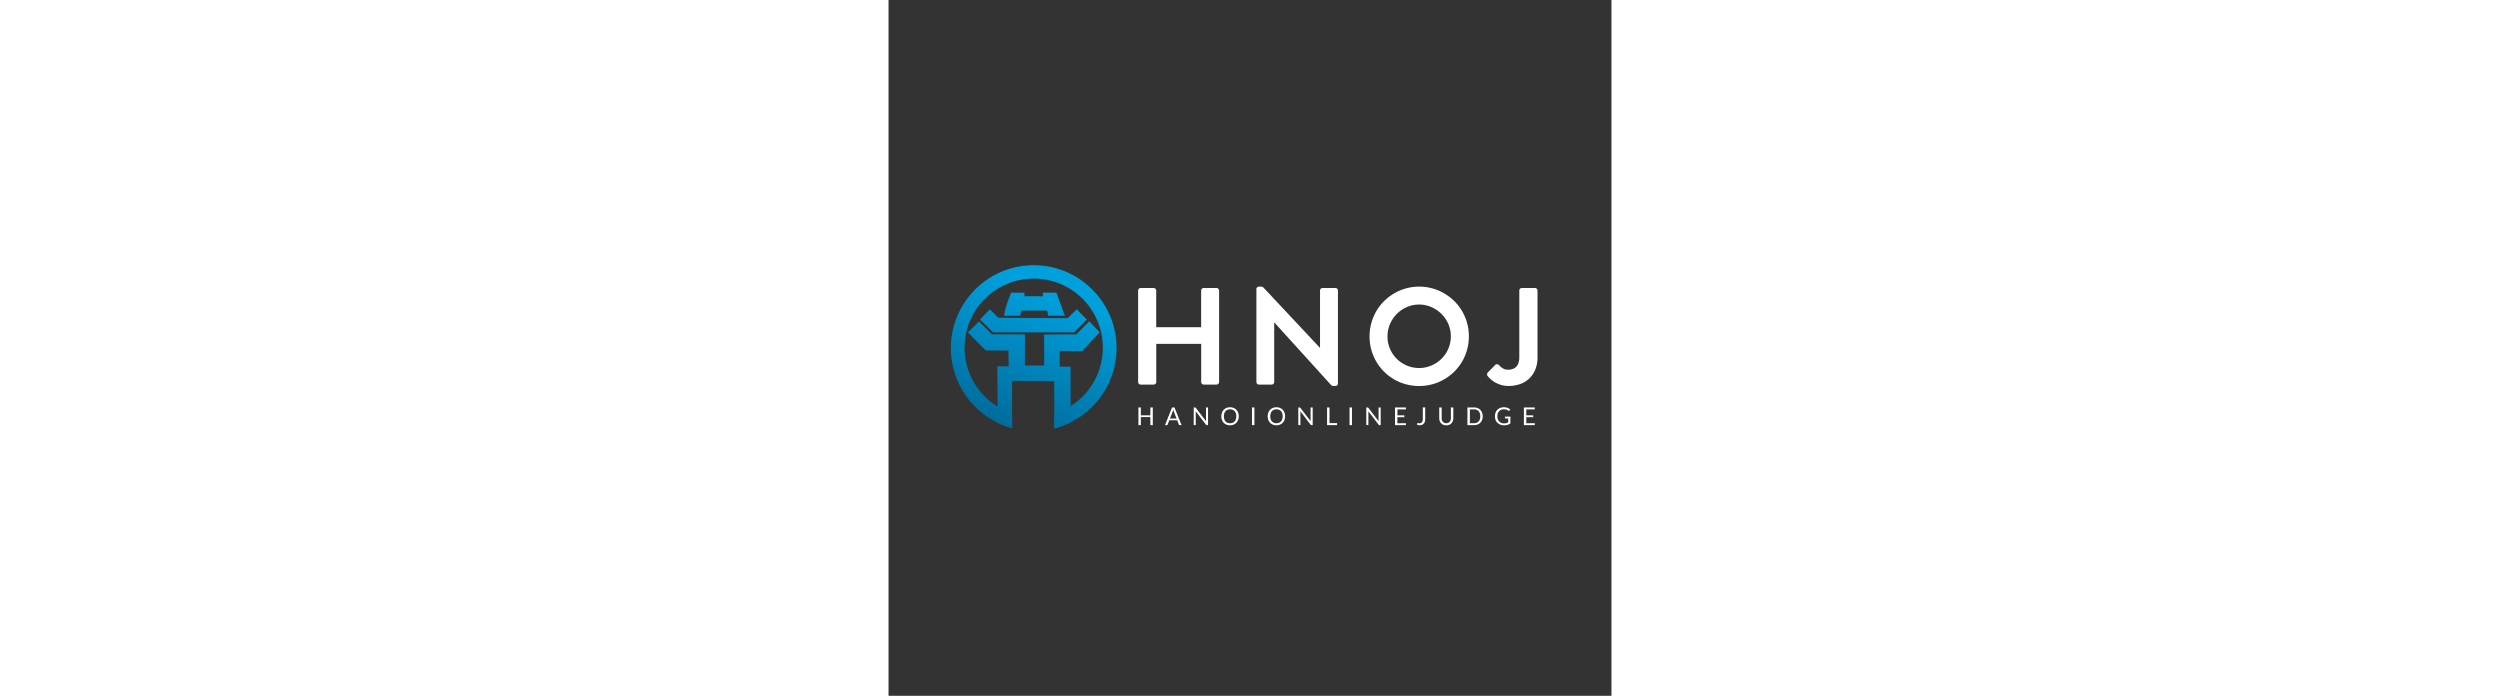 <svg width="1200" height="334" id="Layer_1" data-name="Layer 1" xmlns="http://www.w3.org/2000/svg" xmlns:xlink="http://www.w3.org/1999/xlink" viewBox="0 0 595.28 572.98"><rect x="0" y="0" width="595.28" height="572.98" fill="#333333" stroke="none"/><defs><style>.cls-1{fill:#fff;}.cls-2{fill:url(#linear-gradient);}.cls-3{fill:url(#linear-gradient-2);}.cls-4{fill:url(#linear-gradient-3);}.cls-5{fill:url(#linear-gradient-4);}</style><linearGradient id="linear-gradient" x1="146.73" y1="213.52" x2="92.41" y2="359.64" gradientUnits="userSpaceOnUse"><stop offset="0.2" stop-color="#00a0dd"/><stop offset="1" stop-color="#006796"/></linearGradient><linearGradient id="linear-gradient-2" x1="137.97" y1="210.26" x2="83.64" y2="356.38" xlink:href="#linear-gradient"/><linearGradient id="linear-gradient-3" x1="138.84" y1="210.58" x2="84.51" y2="356.7" xlink:href="#linear-gradient"/><linearGradient id="linear-gradient-4" x1="144.15" y1="212.56" x2="89.82" y2="358.68" xlink:href="#linear-gradient"/></defs><path class="cls-1" d="M205.52,239.29a2.13,2.13,0,0,1,2.16-2.15h10.57a2.13,2.13,0,0,1,2.16,2.15v30.12h37V239.29a2.08,2.08,0,0,1,.63-1.53,2.11,2.11,0,0,1,1.53-.62h10.46a2.13,2.13,0,0,1,2.16,2.15v75.24a2.08,2.08,0,0,1-.63,1.53,2.06,2.06,0,0,1-1.53.62H259.61a2.13,2.13,0,0,1-2.16-2.15V283.16h-37v31.37a2.08,2.08,0,0,1-.63,1.53,2.06,2.06,0,0,1-1.53.62H207.68a2,2,0,0,1-1.53-.62,2.08,2.08,0,0,1-.63-1.53Z"/><path class="cls-1" d="M302.91,238.05a1.9,1.9,0,0,1,.63-1.48,2.16,2.16,0,0,1,1.53-.57h1.7a2.68,2.68,0,0,1,1.94.79l46.36,49.44h.23V239.29a2.12,2.12,0,0,1,2.16-2.15h10.45a2.12,2.12,0,0,1,2.16,2.15v76.49a1.92,1.92,0,0,1-.62,1.47,2.21,2.21,0,0,1-1.54.57h-1.59a2.62,2.62,0,0,1-1.93-.79L317.8,265.66h-.23v48.87a2.11,2.11,0,0,1-.62,1.53,2.08,2.08,0,0,1-1.54.62H305.07a2,2,0,0,1-1.53-.62,2.08,2.08,0,0,1-.63-1.53Z"/><path class="cls-1" d="M396.1,277A41,41,0,0,1,408,248a41.38,41.38,0,0,1,13-8.75,41,41,0,0,1,31.93,0,42.19,42.19,0,0,1,13,8.75,40.13,40.13,0,0,1,8.75,13,40.61,40.61,0,0,1,3.18,16A40.44,40.44,0,0,1,465.87,306a41.51,41.51,0,0,1-13,8.69,41.67,41.67,0,0,1-31.93,0A40.32,40.32,0,0,1,399.28,293,40.19,40.19,0,0,1,396.1,277Zm14.77,0a25.45,25.45,0,0,0,2,10.12A25.91,25.91,0,0,0,426.78,301,26,26,0,0,0,447,301a26.85,26.85,0,0,0,8.35-5.57A26,26,0,0,0,461,266.91a26.39,26.39,0,0,0-5.63-8.35,27.36,27.36,0,0,0-8.35-5.69,25.41,25.41,0,0,0-20.23,0,26.5,26.5,0,0,0-13.87,14A25.44,25.44,0,0,0,410.87,277Z"/><path class="cls-1" d="M493.26,309.53a2.24,2.24,0,0,1,.23-2.85l5.91-6a2.18,2.18,0,0,1,3.41.12,16.22,16.22,0,0,0,2.89,2.44,8.13,8.13,0,0,0,4.61,1.19,11.3,11.3,0,0,0,3.35-.51,7.75,7.75,0,0,0,3-1.7,8,8,0,0,0,2-3.19,14.32,14.32,0,0,0,.74-4.94V239.29a2.07,2.07,0,0,1,.62-1.53,2.12,2.12,0,0,1,1.54-.62h10.68a2.13,2.13,0,0,1,2.16,2.15v54.78a26.36,26.36,0,0,1-1.88,10.34,21.22,21.22,0,0,1-5.11,7.44,20.8,20.8,0,0,1-7.56,4.49,28.45,28.45,0,0,1-9.32,1.48,21.17,21.17,0,0,1-6.65-1,24.21,24.21,0,0,1-5-2.28,19.52,19.52,0,0,1-3.52-2.73A22.48,22.48,0,0,1,493.26,309.53Z"/><path class="cls-2" d="M119.55,218.38a68.27,68.27,0,0,0-17.76,134.18l0-12.2a56.91,56.91,0,1,1,48.13-5.94,56,56,0,0,1-13.47,6.22l0,12.14a68.27,68.27,0,0,0-16.91-134.4Z"/><path class="cls-3" d="M100.92,241s-4.7,11-5.85,19h13.38l.71-4.25h21.45l.89,4.25h13.65l-6.92-19H127.07L127,244l-15.07-.09V241Z"/><polygon class="cls-4" points="75.31 263.1 83.46 254.68 90.46 261.68 147.54 262.03 154.98 254.68 163.31 263.1 152.86 273.64 86.03 273.64 75.31 263.1"/><path class="cls-5" d="M140.89,289v12.94h9l.06,32.5,0,13.35a68,68,0,0,1-13.47,5l0-12.14-.06-27H101.72l0,26.75,0,12.2a68.16,68.16,0,0,1-11.88-4.42l-.07-13.31-.17-33.27,9.3.09-.18-13-18.61-.09-14.8-14.89,9.22-9,10.63,10.64h27.12V301h15.87V275.5l26.5-.17,10.63-10.73,8.6,9L159.5,289.15Z"/><path class="cls-1" d="M217.6,335.52v14.54h-2v-6.62h-7.84v6.62h-2V335.52h2V342h7.84v-6.48Z"/><path class="cls-1" d="M241.26,350.06h-1.52a.62.62,0,0,1-.42-.13.9.9,0,0,1-.25-.33l-1.36-3.52h-6.53l-1.36,3.52a.64.64,0,0,1-.23.32.62.62,0,0,1-.43.14h-1.52l5.82-14.54h2Zm-4.1-5.4-2.28-5.92c-.07-.17-.14-.38-.21-.61s-.15-.48-.22-.75a10.27,10.27,0,0,1-.43,1.37l-2.29,5.91Z"/><path class="cls-1" d="M263.09,335.52v14.54h-1a.82.82,0,0,1-.4-.08,1,1,0,0,1-.31-.27l-8.41-11,0,.5c0,.16,0,.32,0,.46v10.36H251.3V335.52h1.24l.17.05.14.1.15.17,8.41,10.95,0-.51c0-.16,0-.32,0-.47v-10.3Z"/><path class="cls-1" d="M288.37,342.79a8.51,8.51,0,0,1-.52,3,6.87,6.87,0,0,1-1.46,2.35,6.5,6.5,0,0,1-2.27,1.53,7.72,7.72,0,0,1-2.93.54,7.63,7.63,0,0,1-2.92-.54,6.5,6.5,0,0,1-2.27-1.53,6.87,6.87,0,0,1-1.46-2.35,8.91,8.91,0,0,1,0-6,7,7,0,0,1,1.46-2.35,6.66,6.66,0,0,1,2.27-1.54,7.63,7.63,0,0,1,2.92-.55,7.72,7.72,0,0,1,2.93.55,6.66,6.66,0,0,1,2.27,1.54,7,7,0,0,1,1.46,2.35A8.55,8.55,0,0,1,288.37,342.79Zm-2,0a7.46,7.46,0,0,0-.37-2.4,5,5,0,0,0-1-1.8,4.35,4.35,0,0,0-1.62-1.13,5.43,5.43,0,0,0-2.13-.4,5.34,5.34,0,0,0-2.12.4,4.47,4.47,0,0,0-1.63,1.13,5,5,0,0,0-1,1.8,8,8,0,0,0,0,4.81,5,5,0,0,0,1,1.79,4.47,4.47,0,0,0,1.63,1.13,5.52,5.52,0,0,0,2.12.39,5.61,5.61,0,0,0,2.13-.39,4.35,4.35,0,0,0,1.62-1.13,5,5,0,0,0,1-1.79A7.48,7.48,0,0,0,286.35,342.79Z"/><path class="cls-1" d="M301.27,350.06h-2V335.52h2Z"/><path class="cls-1" d="M326.55,342.79a8.51,8.51,0,0,1-.52,3,6.87,6.87,0,0,1-1.46,2.35,6.5,6.5,0,0,1-2.27,1.53,8.22,8.22,0,0,1-5.86,0,6.55,6.55,0,0,1-2.26-1.53,6.72,6.72,0,0,1-1.46-2.35,8.91,8.91,0,0,1,0-6,6.81,6.81,0,0,1,1.46-2.35,6.72,6.72,0,0,1,2.26-1.54,8.08,8.08,0,0,1,5.86,0,6.66,6.66,0,0,1,2.27,1.54,7,7,0,0,1,1.46,2.35A8.55,8.55,0,0,1,326.55,342.79Zm-2,0a7.47,7.47,0,0,0-.36-2.4,5,5,0,0,0-1-1.8,4.35,4.35,0,0,0-1.62-1.13,5.43,5.43,0,0,0-2.13-.4,5.34,5.34,0,0,0-2.12.4,4.47,4.47,0,0,0-1.63,1.13,5,5,0,0,0-1,1.8,8,8,0,0,0,0,4.81,5,5,0,0,0,1,1.79,4.47,4.47,0,0,0,1.63,1.13,5.52,5.52,0,0,0,2.12.39,5.61,5.61,0,0,0,2.13-.39,4.35,4.35,0,0,0,1.62-1.13,5,5,0,0,0,1-1.79A7.49,7.49,0,0,0,324.52,342.79Z"/><path class="cls-1" d="M349.26,335.52v14.54h-1a.75.75,0,0,1-.39-.08.85.85,0,0,1-.31-.27l-8.42-11a4.32,4.32,0,0,1,0,.5c0,.16,0,.32,0,.46v10.36h-1.72V335.52h1.24l.16.05.14.1a1.29,1.29,0,0,1,.15.17l8.42,10.95c0-.17,0-.34,0-.51s0-.32,0-.47v-10.3Z"/><path class="cls-1" d="M369.35,348.41v1.65H361.1V335.52h2v12.89Z"/><path class="cls-1" d="M381.61,350.06h-2V335.52h2Z"/><path class="cls-1" d="M405.24,335.52v14.54h-1a.8.8,0,0,1-.39-.08.94.94,0,0,1-.31-.27l-8.41-11,0,.5c0,.16,0,.32,0,.46v10.36h-1.73V335.52h1.24l.16.05a.71.71,0,0,1,.14.1l.16.17,8.41,10.95,0-.51c0-.16,0-.32,0-.47v-10.3Z"/><path class="cls-1" d="M426.05,348.46v1.6h-9V335.52h9v1.6h-7V342h5.67v1.54H419v5Z"/><path class="cls-1" d="M441.93,345a7.32,7.32,0,0,1-.3,2.18,4.41,4.41,0,0,1-.88,1.63,3.93,3.93,0,0,1-1.44,1,5,5,0,0,1-2,.35,7.78,7.78,0,0,1-2.05-.28c0-.2,0-.39.05-.58l.06-.58a.47.47,0,0,1,.12-.28.45.45,0,0,1,.33-.1,1.71,1.71,0,0,1,.48.09,2.92,2.92,0,0,0,.81.09,3.43,3.43,0,0,0,1.2-.2,2.16,2.16,0,0,0,.88-.63,3,3,0,0,0,.55-1.09,6.13,6.13,0,0,0,.18-1.58v-9.56h2Z"/><path class="cls-1" d="M459.23,348.5a3.92,3.92,0,0,0,1.61-.31,3.28,3.28,0,0,0,1.21-.85,3.91,3.91,0,0,0,.75-1.31,5.22,5.22,0,0,0,.26-1.67v-8.84h2v8.84a6.52,6.52,0,0,1-.41,2.33,5.19,5.19,0,0,1-1.14,1.86,5.3,5.3,0,0,1-1.82,1.24,6.73,6.73,0,0,1-4.84,0,5.3,5.3,0,0,1-1.82-1.24,5.38,5.38,0,0,1-1.16-1.86,6.74,6.74,0,0,1-.4-2.33v-8.84h2v8.83a5.22,5.22,0,0,0,.26,1.67,3.6,3.6,0,0,0,.75,1.31,3.42,3.42,0,0,0,1.21.86A4,4,0,0,0,459.23,348.5Z"/><path class="cls-1" d="M489.28,342.79a8.32,8.32,0,0,1-.52,3,6.61,6.61,0,0,1-1.46,2.29,6.52,6.52,0,0,1-2.27,1.48,7.88,7.88,0,0,1-2.93.52h-5.43V335.52h5.43A7.88,7.88,0,0,1,485,336a6.52,6.52,0,0,1,2.27,1.48,6.75,6.75,0,0,1,1.46,2.3A8.26,8.26,0,0,1,489.28,342.79Zm-2,0a7.1,7.1,0,0,0-.37-2.39,5.07,5.07,0,0,0-1-1.79,4.3,4.3,0,0,0-1.63-1.11,5.57,5.57,0,0,0-2.13-.39h-3.46v11.36h3.46a5.57,5.57,0,0,0,2.13-.39,4.3,4.3,0,0,0,1.63-1.11,5,5,0,0,0,1-1.78A7.12,7.12,0,0,0,487.26,342.79Z"/><path class="cls-1" d="M512.05,343.07v5.58a8.05,8.05,0,0,1-2.34,1.18,9.1,9.1,0,0,1-2.73.39,8.82,8.82,0,0,1-3.17-.54,7,7,0,0,1-2.41-1.52,6.76,6.76,0,0,1-1.54-2.35,9,9,0,0,1,0-6.05,6.54,6.54,0,0,1,3.83-3.87,8.42,8.42,0,0,1,3.09-.54,10,10,0,0,1,1.6.13,7.6,7.6,0,0,1,1.37.37,6.34,6.34,0,0,1,1.17.57,7.59,7.59,0,0,1,1,.77l-.55.89a.57.57,0,0,1-.34.26.6.6,0,0,1-.47-.09l-.55-.35a6.08,6.08,0,0,0-.77-.39,6.41,6.41,0,0,0-2.52-.45,5.9,5.9,0,0,0-2.23.4,4.74,4.74,0,0,0-1.69,1.15,5,5,0,0,0-1.08,1.8,7.12,7.12,0,0,0-.37,2.38,7.26,7.26,0,0,0,.39,2.46,5.11,5.11,0,0,0,1.11,1.83,4.76,4.76,0,0,0,1.76,1.15,6.4,6.4,0,0,0,2.33.4,6.5,6.5,0,0,0,1.8-.23,7.56,7.56,0,0,0,1.54-.63v-3.2H508a.43.43,0,0,1-.31-.11.37.37,0,0,1-.12-.27v-1.12Z"/><path class="cls-1" d="M532.16,348.46v1.6h-9V335.52h9v1.6h-7V342h5.67v1.54h-5.67v5Z"/></svg>